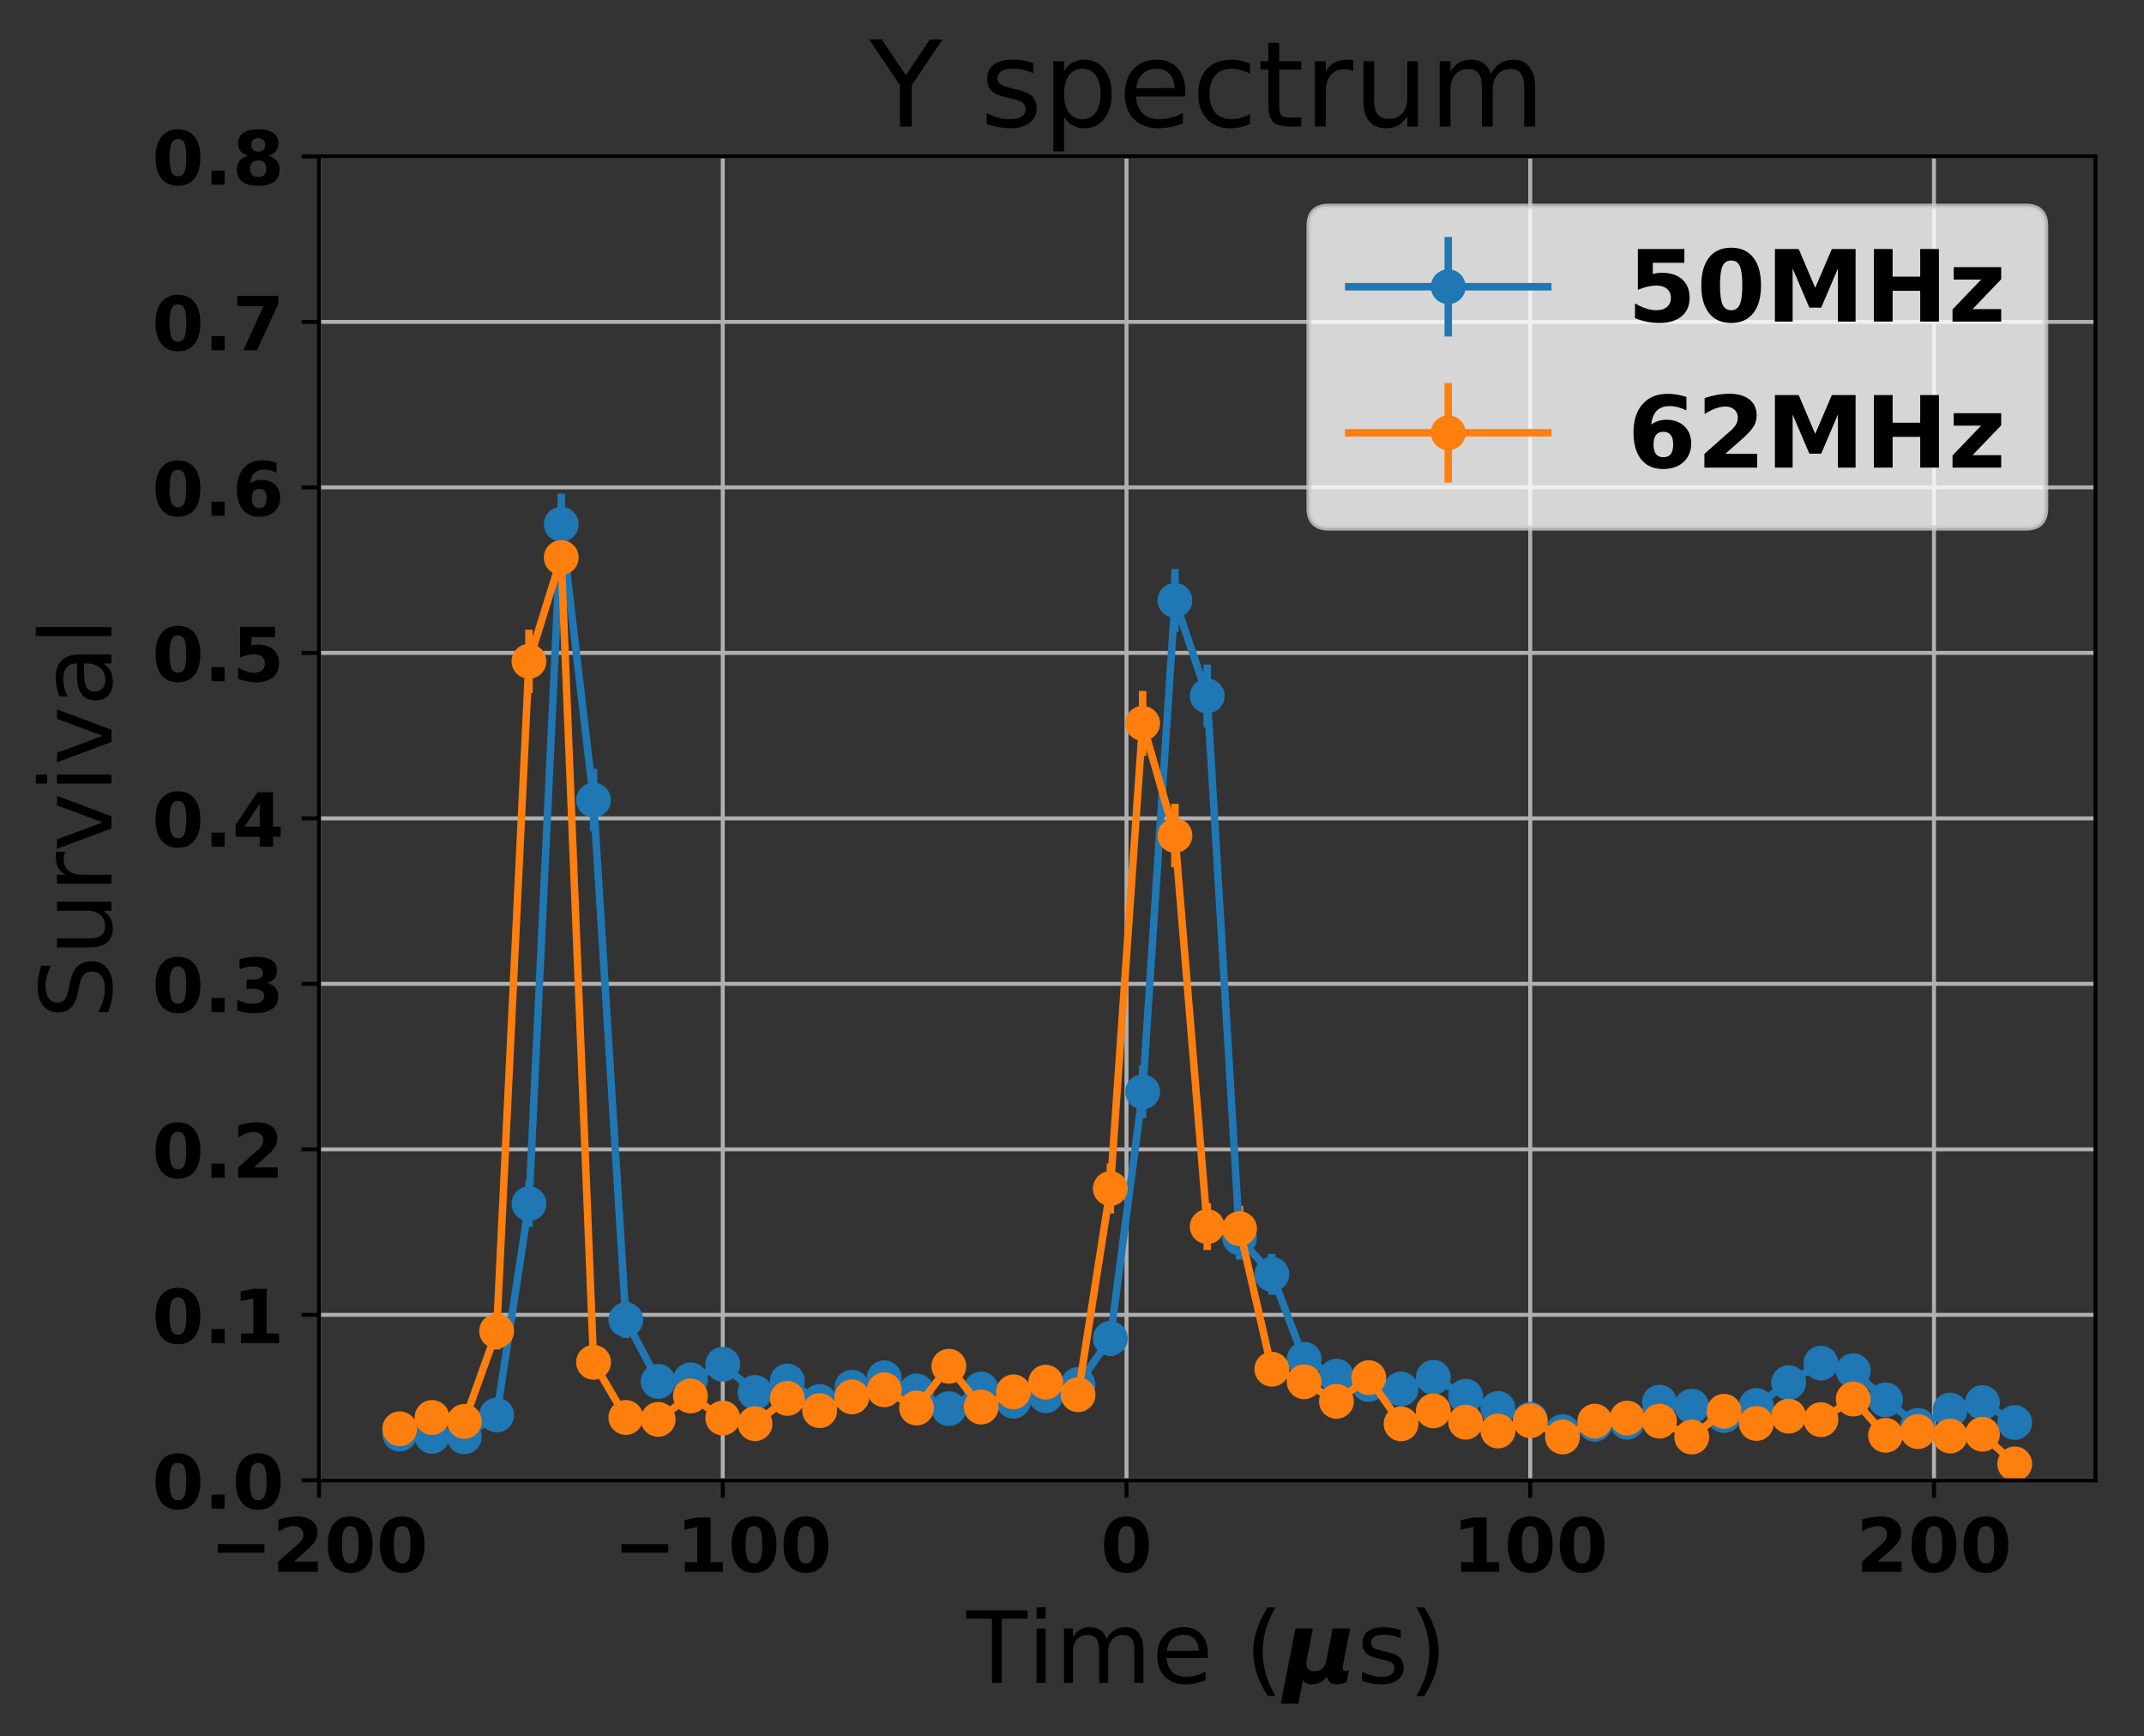 <?xml version="1.0" encoding="utf-8" standalone="no"?>
<!DOCTYPE svg PUBLIC "-//W3C//DTD SVG 1.1//EN"
  "http://www.w3.org/Graphics/SVG/1.1/DTD/svg11.dtd">
<!-- Created with matplotlib (http://matplotlib.org/) -->
<svg height="349pt" version="1.1" viewBox="0 0 431 349" width="431pt" xmlns="http://www.w3.org/2000/svg" xmlns:xlink="http://www.w3.org/1999/xlink">
 <rect x="0" y="0" width="431" height="349" fill="#333333" stroke="none"/>
 <defs>
  <style type="text/css">
*{stroke-linecap:butt;stroke-linejoin:round;}
  </style>
 </defs>
 <g id="figure_1">
  <g id="patch_1">
   <path d="M 0 349.665 
L 431.947 349.665 
L 431.947 0 
L 0 0 
z
" style="fill:none;"/>
  </g>
  <g id="axes_1">
   <g id="patch_2">
    <path d="M 64.127 297.548 
L 421.247 297.548 
L 421.247 31.436 
L 64.127 31.436 
z
" style="fill:none;"/>
   </g>
   <g id="matplotlib.axis_1">
    <g id="xtick_1">
     <g id="line2d_1">
      <path clip-path="url(#p0fcccefa53)" d="M 64.127 297.548 
L 64.127 31.436 
" style="fill:none;stroke:#b0b0b0;stroke-linecap:square;stroke-width:0.8;"/>
     </g>
     <g id="line2d_2">
      <defs>
       <path d="M 0 0 
L 0 3.5 
" id="md01b47a5b8" style="stroke:#000000;stroke-width:0.8;"/>
      </defs>
      <g>
       <use style="stroke:#000000;stroke-width:0.8;" x="64.127" xlink:href="#md01b47a5b8" y="297.548"/>
      </g>
     </g>
     <g id="text_1">
      <!-- −200 -->
      <defs>
       <path d="M 10.594 37.109 
L 73.188 37.109 
L 73.188 25.594 
L 10.594 25.594 
z
" id="DejaVuSans-Bold-2212"/>
       <path d="M 28.812 13.812 
L 60.891 13.812 
L 60.891 0 
L 7.906 0 
L 7.906 13.812 
L 34.516 37.312 
Q 38.094 40.531 39.797 43.609 
Q 41.5 46.688 41.5 50 
Q 41.5 55.125 38.062 58.25 
Q 34.625 61.375 28.906 61.375 
Q 24.516 61.375 19.281 59.5 
Q 14.062 57.625 8.109 53.906 
L 8.109 69.922 
Q 14.453 72.016 20.656 73.109 
Q 26.859 74.219 32.812 74.219 
Q 45.906 74.219 53.156 68.453 
Q 60.406 62.703 60.406 52.391 
Q 60.406 46.438 57.328 41.281 
Q 54.25 36.141 44.391 27.484 
z
" id="DejaVuSans-Bold-32"/>
       <path d="M 46 36.531 
Q 46 50.203 43.438 55.781 
Q 40.875 61.375 34.812 61.375 
Q 28.766 61.375 26.172 55.781 
Q 23.578 50.203 23.578 36.531 
Q 23.578 22.703 26.172 17.031 
Q 28.766 11.375 34.812 11.375 
Q 40.828 11.375 43.406 17.031 
Q 46 22.703 46 36.531 
z
M 64.797 36.375 
Q 64.797 18.266 56.984 8.422 
Q 49.172 -1.422 34.812 -1.422 
Q 20.406 -1.422 12.594 8.422 
Q 4.781 18.266 4.781 36.375 
Q 4.781 54.547 12.594 64.375 
Q 20.406 74.219 34.812 74.219 
Q 49.172 74.219 56.984 64.375 
Q 64.797 54.547 64.797 36.375 
z
" id="DejaVuSans-Bold-30"/>
      </defs>
      <g transform="translate(42.188 315.946)scale(0.15 -0.15)">
       <use xlink:href="#DejaVuSans-Bold-2212"/>
       <use x="83.789" xlink:href="#DejaVuSans-Bold-32"/>
       <use x="153.369" xlink:href="#DejaVuSans-Bold-30"/>
       <use x="222.949" xlink:href="#DejaVuSans-Bold-30"/>
      </g>
     </g>
    </g>
    <g id="xtick_2">
     <g id="line2d_3">
      <path clip-path="url(#p0fcccefa53)" d="M 145.291 297.548 
L 145.291 31.436 
" style="fill:none;stroke:#b0b0b0;stroke-linecap:square;stroke-width:0.8;"/>
     </g>
     <g id="line2d_4">
      <g>
       <use style="stroke:#000000;stroke-width:0.8;" x="145.291" xlink:href="#md01b47a5b8" y="297.548"/>
      </g>
     </g>
     <g id="text_2">
      <!-- −100 -->
      <defs>
       <path d="M 11.719 12.984 
L 28.328 12.984 
L 28.328 60.109 
L 11.281 56.594 
L 11.281 69.391 
L 28.219 72.906 
L 46.094 72.906 
L 46.094 12.984 
L 62.703 12.984 
L 62.703 0 
L 11.719 0 
z
" id="DejaVuSans-Bold-31"/>
      </defs>
      <g transform="translate(123.351 315.946)scale(0.15 -0.15)">
       <use xlink:href="#DejaVuSans-Bold-2212"/>
       <use x="83.789" xlink:href="#DejaVuSans-Bold-31"/>
       <use x="153.369" xlink:href="#DejaVuSans-Bold-30"/>
       <use x="222.949" xlink:href="#DejaVuSans-Bold-30"/>
      </g>
     </g>
    </g>
    <g id="xtick_3">
     <g id="line2d_5">
      <path clip-path="url(#p0fcccefa53)" d="M 226.455 297.548 
L 226.455 31.436 
" style="fill:none;stroke:#b0b0b0;stroke-linecap:square;stroke-width:0.8;"/>
     </g>
     <g id="line2d_6">
      <g>
       <use style="stroke:#000000;stroke-width:0.8;" x="226.455" xlink:href="#md01b47a5b8" y="297.548"/>
      </g>
     </g>
     <g id="text_3">
      <!-- 0 -->
      <g transform="translate(221.236 315.946)scale(0.15 -0.15)">
       <use xlink:href="#DejaVuSans-Bold-30"/>
      </g>
     </g>
    </g>
    <g id="xtick_4">
     <g id="line2d_7">
      <path clip-path="url(#p0fcccefa53)" d="M 307.618 297.548 
L 307.618 31.436 
" style="fill:none;stroke:#b0b0b0;stroke-linecap:square;stroke-width:0.8;"/>
     </g>
     <g id="line2d_8">
      <g>
       <use style="stroke:#000000;stroke-width:0.8;" x="307.618" xlink:href="#md01b47a5b8" y="297.548"/>
      </g>
     </g>
     <g id="text_4">
      <!-- 100 -->
      <g transform="translate(291.963 315.946)scale(0.15 -0.15)">
       <use xlink:href="#DejaVuSans-Bold-31"/>
       <use x="69.58" xlink:href="#DejaVuSans-Bold-30"/>
       <use x="139.16" xlink:href="#DejaVuSans-Bold-30"/>
      </g>
     </g>
    </g>
    <g id="xtick_5">
     <g id="line2d_9">
      <path clip-path="url(#p0fcccefa53)" d="M 388.782 297.548 
L 388.782 31.436 
" style="fill:none;stroke:#b0b0b0;stroke-linecap:square;stroke-width:0.8;"/>
     </g>
     <g id="line2d_10">
      <g>
       <use style="stroke:#000000;stroke-width:0.8;" x="388.782" xlink:href="#md01b47a5b8" y="297.548"/>
      </g>
     </g>
     <g id="text_5">
      <!-- 200 -->
      <g transform="translate(373.127 315.946)scale(0.15 -0.15)">
       <use xlink:href="#DejaVuSans-Bold-32"/>
       <use x="69.58" xlink:href="#DejaVuSans-Bold-30"/>
       <use x="139.16" xlink:href="#DejaVuSans-Bold-30"/>
      </g>
     </g>
    </g>
    <g id="text_6">
     <!-- Time ($\mu$s) -->
     <defs>
      <path d="M -0.297 72.906 
L 61.375 72.906 
L 61.375 64.594 
L 35.5 64.594 
L 35.5 0 
L 25.594 0 
L 25.594 64.594 
L -0.297 64.594 
z
" id="DejaVuSans-54"/>
      <path d="M 9.422 54.688 
L 18.406 54.688 
L 18.406 0 
L 9.422 0 
z
M 9.422 75.984 
L 18.406 75.984 
L 18.406 64.594 
L 9.422 64.594 
z
" id="DejaVuSans-69"/>
      <path d="M 52 44.188 
Q 55.375 50.25 60.062 53.125 
Q 64.75 56 71.094 56 
Q 79.641 56 84.281 50.016 
Q 88.922 44.047 88.922 33.016 
L 88.922 0 
L 79.891 0 
L 79.891 32.719 
Q 79.891 40.578 77.094 44.375 
Q 74.312 48.188 68.609 48.188 
Q 61.625 48.188 57.562 43.547 
Q 53.516 38.922 53.516 30.906 
L 53.516 0 
L 44.484 0 
L 44.484 32.719 
Q 44.484 40.625 41.703 44.406 
Q 38.922 48.188 33.109 48.188 
Q 26.219 48.188 22.156 43.531 
Q 18.109 38.875 18.109 30.906 
L 18.109 0 
L 9.078 0 
L 9.078 54.688 
L 18.109 54.688 
L 18.109 46.188 
Q 21.188 51.219 25.484 53.609 
Q 29.781 56 35.688 56 
Q 41.656 56 45.828 52.969 
Q 50 49.953 52 44.188 
z
" id="DejaVuSans-6d"/>
      <path d="M 56.203 29.594 
L 56.203 25.203 
L 14.891 25.203 
Q 15.484 15.922 20.484 11.062 
Q 25.484 6.203 34.422 6.203 
Q 39.594 6.203 44.453 7.469 
Q 49.312 8.734 54.109 11.281 
L 54.109 2.781 
Q 49.266 0.734 44.188 -0.344 
Q 39.109 -1.422 33.891 -1.422 
Q 20.797 -1.422 13.156 6.188 
Q 5.516 13.812 5.516 26.812 
Q 5.516 40.234 12.766 48.109 
Q 20.016 56 32.328 56 
Q 43.359 56 49.781 48.891 
Q 56.203 41.797 56.203 29.594 
z
M 47.219 32.234 
Q 47.125 39.594 43.094 43.984 
Q 39.062 48.391 32.422 48.391 
Q 24.906 48.391 20.391 44.141 
Q 15.875 39.891 15.188 32.172 
z
" id="DejaVuSans-65"/>
      <path id="DejaVuSans-20"/>
      <path d="M 31 75.875 
Q 24.469 64.656 21.281 53.656 
Q 18.109 42.672 18.109 31.391 
Q 18.109 20.125 21.312 9.062 
Q 24.516 -2 31 -13.188 
L 23.188 -13.188 
Q 15.875 -1.703 12.234 9.375 
Q 8.594 20.453 8.594 31.391 
Q 8.594 42.281 12.203 53.312 
Q 15.828 64.359 23.188 75.875 
z
" id="DejaVuSans-28"/>
      <path d="M -2.688 -20.906 
L 12.016 54.688 
L 29.594 54.688 
L 23.391 22.906 
Q 23.188 21.875 23.094 20.891 
Q 23 19.922 23 19.094 
Q 23 15.531 25.094 13.625 
Q 27.203 11.719 31.203 11.719 
Q 36.188 11.719 39.109 14.453 
Q 42.047 17.188 43.219 22.906 
L 49.422 54.688 
L 67 54.688 
L 59.906 18.109 
Q 59.719 17.094 59.609 16.234 
Q 59.516 15.375 59.516 14.703 
Q 59.516 13.281 60.172 12.594 
Q 60.844 11.922 62.203 11.922 
Q 63.031 11.922 63.984 12.188 
Q 64.938 12.453 65.922 12.984 
L 63.484 0.781 
Q 60.688 -0.344 58.297 -0.875 
Q 55.906 -1.422 53.719 -1.422 
Q 49.422 -1.422 47 0.438 
Q 44.578 2.297 43.609 6.297 
Q 40.578 2.438 36.891 0.5 
Q 33.203 -1.422 28.906 -1.422 
Q 25.297 -1.422 23.016 -0.266 
Q 20.75 0.875 19.672 3.219 
L 14.984 -20.906 
z
" id="DejaVuSans-BoldOblique-3bc"/>
      <path d="M 44.281 53.078 
L 44.281 44.578 
Q 40.484 46.531 36.375 47.5 
Q 32.281 48.484 27.875 48.484 
Q 21.188 48.484 17.844 46.438 
Q 14.5 44.391 14.5 40.281 
Q 14.5 37.156 16.891 35.375 
Q 19.281 33.594 26.516 31.984 
L 29.594 31.297 
Q 39.156 29.25 43.188 25.516 
Q 47.219 21.781 47.219 15.094 
Q 47.219 7.469 41.188 3.016 
Q 35.156 -1.422 24.609 -1.422 
Q 20.219 -1.422 15.453 -0.562 
Q 10.688 0.297 5.422 2 
L 5.422 11.281 
Q 10.406 8.688 15.234 7.391 
Q 20.062 6.109 24.812 6.109 
Q 31.156 6.109 34.562 8.281 
Q 37.984 10.453 37.984 14.406 
Q 37.984 18.062 35.516 20.016 
Q 33.062 21.969 24.703 23.781 
L 21.578 24.516 
Q 13.234 26.266 9.516 29.906 
Q 5.812 33.547 5.812 39.891 
Q 5.812 47.609 11.281 51.797 
Q 16.75 56 26.812 56 
Q 31.781 56 36.172 55.266 
Q 40.578 54.547 44.281 53.078 
z
" id="DejaVuSans-73"/>
      <path d="M 8.016 75.875 
L 15.828 75.875 
Q 23.141 64.359 26.781 53.312 
Q 30.422 42.281 30.422 31.391 
Q 30.422 20.453 26.781 9.375 
Q 23.141 -1.703 15.828 -13.188 
L 8.016 -13.188 
Q 14.5 -2 17.703 9.062 
Q 20.906 20.125 20.906 31.391 
Q 20.906 42.672 17.703 53.656 
Q 14.5 64.656 8.016 75.875 
z
" id="DejaVuSans-29"/>
     </defs>
     <g transform="translate(194.287 338.265)scale(0.2 -0.2)">
      <use transform="translate(0 0.016)" xlink:href="#DejaVuSans-54"/>
      <use transform="translate(61.084 0.016)" xlink:href="#DejaVuSans-69"/>
      <use transform="translate(88.867 0.016)" xlink:href="#DejaVuSans-6d"/>
      <use transform="translate(186.279 0.016)" xlink:href="#DejaVuSans-65"/>
      <use transform="translate(247.803 0.016)" xlink:href="#DejaVuSans-20"/>
      <use transform="translate(279.59 0.016)" xlink:href="#DejaVuSans-28"/>
      <use transform="translate(318.604 0.016)" xlink:href="#DejaVuSans-BoldOblique-3bc"/>
      <use transform="translate(392.188 0.016)" xlink:href="#DejaVuSans-73"/>
      <use transform="translate(444.287 0.016)" xlink:href="#DejaVuSans-29"/>
     </g>
    </g>
   </g>
   <g id="matplotlib.axis_2">
    <g id="ytick_1">
     <g id="line2d_11">
      <path clip-path="url(#p0fcccefa53)" d="M 64.127 297.548 
L 421.247 297.548 
" style="fill:none;stroke:#b0b0b0;stroke-linecap:square;stroke-width:0.8;"/>
     </g>
     <g id="line2d_12">
      <defs>
       <path d="M 0 0 
L -3.5 0 
" id="m89913f99ad" style="stroke:#000000;stroke-width:0.8;"/>
      </defs>
      <g>
       <use style="stroke:#000000;stroke-width:0.8;" x="64.127" xlink:href="#m89913f99ad" y="297.548"/>
      </g>
     </g>
     <g id="text_7">
      <!-- 0.0 -->
      <defs>
       <path d="M 10.203 18.891 
L 27.781 18.891 
L 27.781 0 
L 10.203 0 
z
" id="DejaVuSans-Bold-2e"/>
      </defs>
      <g transform="translate(30.556 303.247)scale(0.15 -0.15)">
       <use xlink:href="#DejaVuSans-Bold-30"/>
       <use x="69.58" xlink:href="#DejaVuSans-Bold-2e"/>
       <use x="107.568" xlink:href="#DejaVuSans-Bold-30"/>
      </g>
     </g>
    </g>
    <g id="ytick_2">
     <g id="line2d_13">
      <path clip-path="url(#p0fcccefa53)" d="M 64.127 264.284 
L 421.247 264.284 
" style="fill:none;stroke:#b0b0b0;stroke-linecap:square;stroke-width:0.8;"/>
     </g>
     <g id="line2d_14">
      <g>
       <use style="stroke:#000000;stroke-width:0.8;" x="64.127" xlink:href="#m89913f99ad" y="264.284"/>
      </g>
     </g>
     <g id="text_8">
      <!-- 0.1 -->
      <g transform="translate(30.556 269.983)scale(0.15 -0.15)">
       <use xlink:href="#DejaVuSans-Bold-30"/>
       <use x="69.58" xlink:href="#DejaVuSans-Bold-2e"/>
       <use x="107.568" xlink:href="#DejaVuSans-Bold-31"/>
      </g>
     </g>
    </g>
    <g id="ytick_3">
     <g id="line2d_15">
      <path clip-path="url(#p0fcccefa53)" d="M 64.127 231.02 
L 421.247 231.02 
" style="fill:none;stroke:#b0b0b0;stroke-linecap:square;stroke-width:0.8;"/>
     </g>
     <g id="line2d_16">
      <g>
       <use style="stroke:#000000;stroke-width:0.8;" x="64.127" xlink:href="#m89913f99ad" y="231.02"/>
      </g>
     </g>
     <g id="text_9">
      <!-- 0.2 -->
      <g transform="translate(30.556 236.719)scale(0.15 -0.15)">
       <use xlink:href="#DejaVuSans-Bold-30"/>
       <use x="69.58" xlink:href="#DejaVuSans-Bold-2e"/>
       <use x="107.568" xlink:href="#DejaVuSans-Bold-32"/>
      </g>
     </g>
    </g>
    <g id="ytick_4">
     <g id="line2d_17">
      <path clip-path="url(#p0fcccefa53)" d="M 64.127 197.756 
L 421.247 197.756 
" style="fill:none;stroke:#b0b0b0;stroke-linecap:square;stroke-width:0.8;"/>
     </g>
     <g id="line2d_18">
      <g>
       <use style="stroke:#000000;stroke-width:0.8;" x="64.127" xlink:href="#m89913f99ad" y="197.756"/>
      </g>
     </g>
     <g id="text_10">
      <!-- 0.3 -->
      <defs>
       <path d="M 46.578 39.312 
Q 53.953 37.406 57.781 32.688 
Q 61.625 27.984 61.625 20.703 
Q 61.625 9.859 53.312 4.219 
Q 45.016 -1.422 29.109 -1.422 
Q 23.484 -1.422 17.844 -0.516 
Q 12.203 0.391 6.688 2.203 
L 6.688 16.703 
Q 11.969 14.062 17.156 12.719 
Q 22.359 11.375 27.391 11.375 
Q 34.859 11.375 38.844 13.953 
Q 42.828 16.547 42.828 21.391 
Q 42.828 26.375 38.75 28.938 
Q 34.672 31.5 26.703 31.5 
L 19.188 31.5 
L 19.188 43.609 
L 27.094 43.609 
Q 34.188 43.609 37.641 45.828 
Q 41.109 48.047 41.109 52.594 
Q 41.109 56.781 37.734 59.078 
Q 34.375 61.375 28.219 61.375 
Q 23.688 61.375 19.047 60.344 
Q 14.406 59.328 9.812 57.328 
L 9.812 71.094 
Q 15.375 72.656 20.844 73.438 
Q 26.312 74.219 31.594 74.219 
Q 45.797 74.219 52.844 69.547 
Q 59.906 64.891 59.906 55.516 
Q 59.906 49.125 56.531 45.047 
Q 53.172 40.969 46.578 39.312 
z
" id="DejaVuSans-Bold-33"/>
      </defs>
      <g transform="translate(30.556 203.455)scale(0.15 -0.15)">
       <use xlink:href="#DejaVuSans-Bold-30"/>
       <use x="69.58" xlink:href="#DejaVuSans-Bold-2e"/>
       <use x="107.568" xlink:href="#DejaVuSans-Bold-33"/>
      </g>
     </g>
    </g>
    <g id="ytick_5">
     <g id="line2d_19">
      <path clip-path="url(#p0fcccefa53)" d="M 64.127 164.492 
L 421.247 164.492 
" style="fill:none;stroke:#b0b0b0;stroke-linecap:square;stroke-width:0.8;"/>
     </g>
     <g id="line2d_20">
      <g>
       <use style="stroke:#000000;stroke-width:0.8;" x="64.127" xlink:href="#m89913f99ad" y="164.492"/>
      </g>
     </g>
     <g id="text_11">
      <!-- 0.4 -->
      <defs>
       <path d="M 36.812 57.422 
L 16.219 26.906 
L 36.812 26.906 
z
M 33.688 72.906 
L 54.594 72.906 
L 54.594 26.906 
L 64.984 26.906 
L 64.984 13.281 
L 54.594 13.281 
L 54.594 0 
L 36.812 0 
L 36.812 13.281 
L 4.5 13.281 
L 4.5 29.391 
z
" id="DejaVuSans-Bold-34"/>
      </defs>
      <g transform="translate(30.556 170.191)scale(0.15 -0.15)">
       <use xlink:href="#DejaVuSans-Bold-30"/>
       <use x="69.58" xlink:href="#DejaVuSans-Bold-2e"/>
       <use x="107.568" xlink:href="#DejaVuSans-Bold-34"/>
      </g>
     </g>
    </g>
    <g id="ytick_6">
     <g id="line2d_21">
      <path clip-path="url(#p0fcccefa53)" d="M 64.127 131.228 
L 421.247 131.228 
" style="fill:none;stroke:#b0b0b0;stroke-linecap:square;stroke-width:0.8;"/>
     </g>
     <g id="line2d_22">
      <g>
       <use style="stroke:#000000;stroke-width:0.8;" x="64.127" xlink:href="#m89913f99ad" y="131.228"/>
      </g>
     </g>
     <g id="text_12">
      <!-- 0.5 -->
      <defs>
       <path d="M 10.594 72.906 
L 57.328 72.906 
L 57.328 59.078 
L 25.594 59.078 
L 25.594 47.797 
Q 27.734 48.391 29.906 48.703 
Q 32.078 49.031 34.422 49.031 
Q 47.75 49.031 55.172 42.359 
Q 62.594 35.688 62.594 23.781 
Q 62.594 11.969 54.516 5.266 
Q 46.438 -1.422 32.078 -1.422 
Q 25.875 -1.422 19.797 -0.219 
Q 13.719 0.984 7.719 3.422 
L 7.719 18.219 
Q 13.672 14.797 19.016 13.078 
Q 24.359 11.375 29.109 11.375 
Q 35.938 11.375 39.859 14.719 
Q 43.797 18.062 43.797 23.781 
Q 43.797 29.547 39.859 32.859 
Q 35.938 36.188 29.109 36.188 
Q 25.047 36.188 20.453 35.125 
Q 15.875 34.078 10.594 31.891 
z
" id="DejaVuSans-Bold-35"/>
      </defs>
      <g transform="translate(30.556 136.927)scale(0.15 -0.15)">
       <use xlink:href="#DejaVuSans-Bold-30"/>
       <use x="69.58" xlink:href="#DejaVuSans-Bold-2e"/>
       <use x="107.568" xlink:href="#DejaVuSans-Bold-35"/>
      </g>
     </g>
    </g>
    <g id="ytick_7">
     <g id="line2d_23">
      <path clip-path="url(#p0fcccefa53)" d="M 64.127 97.964 
L 421.247 97.964 
" style="fill:none;stroke:#b0b0b0;stroke-linecap:square;stroke-width:0.8;"/>
     </g>
     <g id="line2d_24">
      <g>
       <use style="stroke:#000000;stroke-width:0.8;" x="64.127" xlink:href="#m89913f99ad" y="97.964"/>
      </g>
     </g>
     <g id="text_13">
      <!-- 0.6 -->
      <defs>
       <path d="M 36.188 35.984 
Q 31.25 35.984 28.781 32.781 
Q 26.312 29.594 26.312 23.188 
Q 26.312 16.797 28.781 13.594 
Q 31.25 10.406 36.188 10.406 
Q 41.156 10.406 43.625 13.594 
Q 46.094 16.797 46.094 23.188 
Q 46.094 29.594 43.625 32.781 
Q 41.156 35.984 36.188 35.984 
z
M 59.422 71 
L 59.422 57.516 
Q 54.781 59.719 50.672 60.766 
Q 46.578 61.812 42.672 61.812 
Q 34.281 61.812 29.594 57.141 
Q 24.906 52.484 24.125 43.312 
Q 27.344 45.703 31.094 46.891 
Q 34.859 48.094 39.312 48.094 
Q 50.484 48.094 57.344 41.547 
Q 64.203 35.016 64.203 24.422 
Q 64.203 12.703 56.531 5.641 
Q 48.875 -1.422 35.984 -1.422 
Q 21.781 -1.422 13.984 8.172 
Q 6.203 17.781 6.203 35.406 
Q 6.203 53.469 15.312 63.797 
Q 24.422 74.125 40.281 74.125 
Q 45.312 74.125 50.047 73.344 
Q 54.781 72.562 59.422 71 
z
" id="DejaVuSans-Bold-36"/>
      </defs>
      <g transform="translate(30.556 103.663)scale(0.15 -0.15)">
       <use xlink:href="#DejaVuSans-Bold-30"/>
       <use x="69.58" xlink:href="#DejaVuSans-Bold-2e"/>
       <use x="107.568" xlink:href="#DejaVuSans-Bold-36"/>
      </g>
     </g>
    </g>
    <g id="ytick_8">
     <g id="line2d_25">
      <path clip-path="url(#p0fcccefa53)" d="M 64.127 64.7 
L 421.247 64.7 
" style="fill:none;stroke:#b0b0b0;stroke-linecap:square;stroke-width:0.8;"/>
     </g>
     <g id="line2d_26">
      <g>
       <use style="stroke:#000000;stroke-width:0.8;" x="64.127" xlink:href="#m89913f99ad" y="64.7"/>
      </g>
     </g>
     <g id="text_14">
      <!-- 0.7 -->
      <defs>
       <path d="M 6.688 72.906 
L 61.625 72.906 
L 61.625 62.312 
L 33.203 0 
L 14.891 0 
L 41.797 59.078 
L 6.688 59.078 
z
" id="DejaVuSans-Bold-37"/>
      </defs>
      <g transform="translate(30.556 70.399)scale(0.15 -0.15)">
       <use xlink:href="#DejaVuSans-Bold-30"/>
       <use x="69.58" xlink:href="#DejaVuSans-Bold-2e"/>
       <use x="107.568" xlink:href="#DejaVuSans-Bold-37"/>
      </g>
     </g>
    </g>
    <g id="ytick_9">
     <g id="line2d_27">
      <path clip-path="url(#p0fcccefa53)" d="M 64.127 31.436 
L 421.247 31.436 
" style="fill:none;stroke:#b0b0b0;stroke-linecap:square;stroke-width:0.8;"/>
     </g>
     <g id="line2d_28">
      <g>
       <use style="stroke:#000000;stroke-width:0.8;" x="64.127" xlink:href="#m89913f99ad" y="31.436"/>
      </g>
     </g>
     <g id="text_15">
      <!-- 0.8 -->
      <defs>
       <path d="M 34.812 32.625 
Q 29.547 32.625 26.703 29.734 
Q 23.875 26.859 23.875 21.484 
Q 23.875 16.109 26.703 13.25 
Q 29.547 10.406 34.812 10.406 
Q 40.047 10.406 42.828 13.25 
Q 45.609 16.109 45.609 21.484 
Q 45.609 26.906 42.828 29.766 
Q 40.047 32.625 34.812 32.625 
z
M 21.094 38.812 
Q 14.453 40.828 11.078 44.969 
Q 7.719 49.125 7.719 55.328 
Q 7.719 64.547 14.594 69.375 
Q 21.484 74.219 34.812 74.219 
Q 48.047 74.219 54.922 69.406 
Q 61.812 64.594 61.812 55.328 
Q 61.812 49.125 58.422 44.969 
Q 55.031 40.828 48.391 38.812 
Q 55.812 36.766 59.594 32.156 
Q 63.375 27.547 63.375 20.516 
Q 63.375 9.672 56.172 4.125 
Q 48.969 -1.422 34.812 -1.422 
Q 20.609 -1.422 13.359 4.125 
Q 6.109 9.672 6.109 20.516 
Q 6.109 27.547 9.891 32.156 
Q 13.672 36.766 21.094 38.812 
z
M 25.484 53.422 
Q 25.484 49.078 27.906 46.734 
Q 30.328 44.391 34.812 44.391 
Q 39.203 44.391 41.594 46.734 
Q 44 49.078 44 53.422 
Q 44 57.766 41.594 60.078 
Q 39.203 62.406 34.812 62.406 
Q 30.328 62.406 27.906 60.062 
Q 25.484 57.719 25.484 53.422 
z
" id="DejaVuSans-Bold-38"/>
      </defs>
      <g transform="translate(30.556 37.135)scale(0.15 -0.15)">
       <use xlink:href="#DejaVuSans-Bold-30"/>
       <use x="69.58" xlink:href="#DejaVuSans-Bold-2e"/>
       <use x="107.568" xlink:href="#DejaVuSans-Bold-38"/>
      </g>
     </g>
    </g>
    <g id="text_16">
     <!-- Survival -->
     <defs>
      <path d="M 53.516 70.516 
L 53.516 60.891 
Q 47.906 63.578 42.922 64.891 
Q 37.938 66.219 33.297 66.219 
Q 25.25 66.219 20.875 63.094 
Q 16.5 59.969 16.5 54.203 
Q 16.5 49.359 19.406 46.891 
Q 22.312 44.438 30.422 42.922 
L 36.375 41.703 
Q 47.406 39.594 52.656 34.297 
Q 57.906 29 57.906 20.125 
Q 57.906 9.516 50.797 4.047 
Q 43.703 -1.422 29.984 -1.422 
Q 24.812 -1.422 18.969 -0.25 
Q 13.141 0.922 6.891 3.219 
L 6.891 13.375 
Q 12.891 10.016 18.656 8.297 
Q 24.422 6.594 29.984 6.594 
Q 38.422 6.594 43.016 9.906 
Q 47.609 13.234 47.609 19.391 
Q 47.609 24.75 44.312 27.781 
Q 41.016 30.812 33.5 32.328 
L 27.484 33.5 
Q 16.453 35.688 11.516 40.375 
Q 6.594 45.062 6.594 53.422 
Q 6.594 63.094 13.406 68.656 
Q 20.219 74.219 32.172 74.219 
Q 37.312 74.219 42.625 73.281 
Q 47.953 72.359 53.516 70.516 
z
" id="DejaVuSans-53"/>
      <path d="M 8.5 21.578 
L 8.5 54.688 
L 17.484 54.688 
L 17.484 21.922 
Q 17.484 14.156 20.5 10.266 
Q 23.531 6.391 29.594 6.391 
Q 36.859 6.391 41.078 11.031 
Q 45.312 15.672 45.312 23.688 
L 45.312 54.688 
L 54.297 54.688 
L 54.297 0 
L 45.312 0 
L 45.312 8.406 
Q 42.047 3.422 37.719 1 
Q 33.406 -1.422 27.688 -1.422 
Q 18.266 -1.422 13.375 4.438 
Q 8.5 10.297 8.5 21.578 
z
M 31.109 56 
z
" id="DejaVuSans-75"/>
      <path d="M 41.109 46.297 
Q 39.594 47.172 37.812 47.578 
Q 36.031 48 33.891 48 
Q 26.266 48 22.188 43.047 
Q 18.109 38.094 18.109 28.812 
L 18.109 0 
L 9.078 0 
L 9.078 54.688 
L 18.109 54.688 
L 18.109 46.188 
Q 20.953 51.172 25.484 53.578 
Q 30.031 56 36.531 56 
Q 37.453 56 38.578 55.875 
Q 39.703 55.766 41.062 55.516 
z
" id="DejaVuSans-72"/>
      <path d="M 2.984 54.688 
L 12.5 54.688 
L 29.594 8.797 
L 46.688 54.688 
L 56.203 54.688 
L 35.688 0 
L 23.484 0 
z
" id="DejaVuSans-76"/>
      <path d="M 34.281 27.484 
Q 23.391 27.484 19.188 25 
Q 14.984 22.516 14.984 16.5 
Q 14.984 11.719 18.141 8.906 
Q 21.297 6.109 26.703 6.109 
Q 34.188 6.109 38.703 11.406 
Q 43.219 16.703 43.219 25.484 
L 43.219 27.484 
z
M 52.203 31.203 
L 52.203 0 
L 43.219 0 
L 43.219 8.297 
Q 40.141 3.328 35.547 0.953 
Q 30.953 -1.422 24.312 -1.422 
Q 15.922 -1.422 10.953 3.297 
Q 6 8.016 6 15.922 
Q 6 25.141 12.172 29.828 
Q 18.359 34.516 30.609 34.516 
L 43.219 34.516 
L 43.219 35.406 
Q 43.219 41.609 39.141 45 
Q 35.062 48.391 27.688 48.391 
Q 23 48.391 18.547 47.266 
Q 14.109 46.141 10.016 43.891 
L 10.016 52.203 
Q 14.938 54.109 19.578 55.047 
Q 24.219 56 28.609 56 
Q 40.484 56 46.344 49.844 
Q 52.203 43.703 52.203 31.203 
z
" id="DejaVuSans-61"/>
      <path d="M 9.422 75.984 
L 18.406 75.984 
L 18.406 0 
L 9.422 0 
z
" id="DejaVuSans-6c"/>
     </defs>
     <g transform="translate(22.397 204.811)rotate(-90)scale(0.2 -0.2)">
      <use xlink:href="#DejaVuSans-53"/>
      <use x="63.477" xlink:href="#DejaVuSans-75"/>
      <use x="126.855" xlink:href="#DejaVuSans-72"/>
      <use x="167.969" xlink:href="#DejaVuSans-76"/>
      <use x="227.148" xlink:href="#DejaVuSans-69"/>
      <use x="254.932" xlink:href="#DejaVuSans-76"/>
      <use x="314.111" xlink:href="#DejaVuSans-61"/>
      <use x="375.391" xlink:href="#DejaVuSans-6c"/>
     </g>
    </g>
   </g>
   <g id="LineCollection_1">
    <path clip-path="url(#p0fcccefa53)" d="M 80.36 290.318 
L 80.36 286.193 
" style="fill:none;stroke:#1f77b4;stroke-width:1.5;"/>
    <path clip-path="url(#p0fcccefa53)" d="M 86.853 290.664 
L 86.853 286.734 
" style="fill:none;stroke:#1f77b4;stroke-width:1.5;"/>
    <path clip-path="url(#p0fcccefa53)" d="M 93.346 290.8 
L 93.346 286.814 
" style="fill:none;stroke:#1f77b4;stroke-width:1.5;"/>
    <path clip-path="url(#p0fcccefa53)" d="M 99.839 286.819 
L 99.839 282.017 
" style="fill:none;stroke:#1f77b4;stroke-width:1.5;"/>
    <path clip-path="url(#p0fcccefa53)" d="M 106.332 246.61 
L 106.332 237.294 
" style="fill:none;stroke:#1f77b4;stroke-width:1.5;"/>
    <path clip-path="url(#p0fcccefa53)" d="M 112.826 111.52 
L 112.826 99.223 
" style="fill:none;stroke:#1f77b4;stroke-width:1.5;"/>
    <path clip-path="url(#p0fcccefa53)" d="M 119.319 167.1 
L 119.319 154.547 
" style="fill:none;stroke:#1f77b4;stroke-width:1.5;"/>
    <path clip-path="url(#p0fcccefa53)" d="M 125.812 268.935 
L 125.812 261.584 
" style="fill:none;stroke:#1f77b4;stroke-width:1.5;"/>
    <path clip-path="url(#p0fcccefa53)" d="M 132.305 280.761 
L 132.305 274.563 
" style="fill:none;stroke:#1f77b4;stroke-width:1.5;"/>
    <path clip-path="url(#p0fcccefa53)" d="M 138.798 280.37 
L 138.798 274.303 
" style="fill:none;stroke:#1f77b4;stroke-width:1.5;"/>
    <path clip-path="url(#p0fcccefa53)" d="M 145.291 277.51 
L 145.291 270.926 
" style="fill:none;stroke:#1f77b4;stroke-width:1.5;"/>
    <path clip-path="url(#p0fcccefa53)" d="M 151.784 282.713 
L 151.784 277.037 
" style="fill:none;stroke:#1f77b4;stroke-width:1.5;"/>
    <path clip-path="url(#p0fcccefa53)" d="M 158.277 280.652 
L 158.277 274.507 
" style="fill:none;stroke:#1f77b4;stroke-width:1.5;"/>
    <path clip-path="url(#p0fcccefa53)" d="M 164.77 284.361 
L 164.77 279.033 
" style="fill:none;stroke:#1f77b4;stroke-width:1.5;"/>
    <path clip-path="url(#p0fcccefa53)" d="M 171.263 281.748 
L 171.263 275.902 
" style="fill:none;stroke:#1f77b4;stroke-width:1.5;"/>
    <path clip-path="url(#p0fcccefa53)" d="M 177.756 279.956 
L 177.756 273.916 
" style="fill:none;stroke:#1f77b4;stroke-width:1.5;"/>
    <path clip-path="url(#p0fcccefa53)" d="M 184.25 282.394 
L 184.25 276.779 
" style="fill:none;stroke:#1f77b4;stroke-width:1.5;"/>
    <path clip-path="url(#p0fcccefa53)" d="M 190.743 285.638 
L 190.743 280.632 
" style="fill:none;stroke:#1f77b4;stroke-width:1.5;"/>
    <path clip-path="url(#p0fcccefa53)" d="M 197.236 282.028 
L 197.236 276.367 
" style="fill:none;stroke:#1f77b4;stroke-width:1.5;"/>
    <path clip-path="url(#p0fcccefa53)" d="M 203.729 284.403 
L 203.729 278.893 
" style="fill:none;stroke:#1f77b4;stroke-width:1.5;"/>
    <path clip-path="url(#p0fcccefa53)" d="M 210.222 283.306 
L 210.222 277.759 
" style="fill:none;stroke:#1f77b4;stroke-width:1.5;"/>
    <path clip-path="url(#p0fcccefa53)" d="M 216.715 281.189 
L 216.715 275.401 
" style="fill:none;stroke:#1f77b4;stroke-width:1.5;"/>
    <path clip-path="url(#p0fcccefa53)" d="M 223.208 272.559 
L 223.208 265.5 
" style="fill:none;stroke:#1f77b4;stroke-width:1.5;"/>
    <path clip-path="url(#p0fcccefa53)" d="M 229.701 224.769 
L 229.701 214.152 
" style="fill:none;stroke:#1f77b4;stroke-width:1.5;"/>
    <path clip-path="url(#p0fcccefa53)" d="M 236.194 126.973 
L 236.194 114.363 
" style="fill:none;stroke:#1f77b4;stroke-width:1.5;"/>
    <path clip-path="url(#p0fcccefa53)" d="M 242.687 146.212 
L 242.687 133.575 
" style="fill:none;stroke:#1f77b4;stroke-width:1.5;"/>
    <path clip-path="url(#p0fcccefa53)" d="M 249.18 253.188 
L 249.18 244.426 
" style="fill:none;stroke:#1f77b4;stroke-width:1.5;"/>
    <path clip-path="url(#p0fcccefa53)" d="M 255.674 260.258 
L 255.674 252.029 
" style="fill:none;stroke:#1f77b4;stroke-width:1.5;"/>
    <path clip-path="url(#p0fcccefa53)" d="M 262.167 276.473 
L 262.167 269.956 
" style="fill:none;stroke:#1f77b4;stroke-width:1.5;"/>
    <path clip-path="url(#p0fcccefa53)" d="M 268.66 279.612 
L 268.66 273.617 
" style="fill:none;stroke:#1f77b4;stroke-width:1.5;"/>
    <path clip-path="url(#p0fcccefa53)" d="M 275.153 281.207 
L 275.153 275.343 
" style="fill:none;stroke:#1f77b4;stroke-width:1.5;"/>
    <path clip-path="url(#p0fcccefa53)" d="M 281.646 281.99 
L 281.646 276.398 
" style="fill:none;stroke:#1f77b4;stroke-width:1.5;"/>
    <path clip-path="url(#p0fcccefa53)" d="M 288.139 279.88 
L 288.139 273.815 
" style="fill:none;stroke:#1f77b4;stroke-width:1.5;"/>
    <path clip-path="url(#p0fcccefa53)" d="M 294.632 283.442 
L 294.632 277.852 
" style="fill:none;stroke:#1f77b4;stroke-width:1.5;"/>
    <path clip-path="url(#p0fcccefa53)" d="M 301.125 285.605 
L 301.125 280.586 
" style="fill:none;stroke:#1f77b4;stroke-width:1.5;"/>
    <path clip-path="url(#p0fcccefa53)" d="M 307.618 287.602 
L 307.618 282.941 
" style="fill:none;stroke:#1f77b4;stroke-width:1.5;"/>
    <path clip-path="url(#p0fcccefa53)" d="M 314.111 289.882 
L 314.111 285.648 
" style="fill:none;stroke:#1f77b4;stroke-width:1.5;"/>
    <path clip-path="url(#p0fcccefa53)" d="M 320.604 288.544 
L 320.604 283.992 
" style="fill:none;stroke:#1f77b4;stroke-width:1.5;"/>
    <path clip-path="url(#p0fcccefa53)" d="M 327.098 288.179 
L 327.098 283.566 
" style="fill:none;stroke:#1f77b4;stroke-width:1.5;"/>
    <path clip-path="url(#p0fcccefa53)" d="M 333.591 284.473 
L 333.591 279.189 
" style="fill:none;stroke:#1f77b4;stroke-width:1.5;"/>
    <path clip-path="url(#p0fcccefa53)" d="M 340.084 285.277 
L 340.084 280.023 
" style="fill:none;stroke:#1f77b4;stroke-width:1.5;"/>
    <path clip-path="url(#p0fcccefa53)" d="M 346.577 286.908 
L 346.577 282.144 
" style="fill:none;stroke:#1f77b4;stroke-width:1.5;"/>
    <path clip-path="url(#p0fcccefa53)" d="M 353.07 285.063 
L 353.07 279.919 
" style="fill:none;stroke:#1f77b4;stroke-width:1.5;"/>
    <path clip-path="url(#p0fcccefa53)" d="M 359.563 280.828 
L 359.563 274.999 
" style="fill:none;stroke:#1f77b4;stroke-width:1.5;"/>
    <path clip-path="url(#p0fcccefa53)" d="M 366.056 277.178 
L 366.056 270.799 
" style="fill:none;stroke:#1f77b4;stroke-width:1.5;"/>
    <path clip-path="url(#p0fcccefa53)" d="M 372.549 278.595 
L 372.549 272.428 
" style="fill:none;stroke:#1f77b4;stroke-width:1.5;"/>
    <path clip-path="url(#p0fcccefa53)" d="M 379.042 284.012 
L 379.042 278.732 
" style="fill:none;stroke:#1f77b4;stroke-width:1.5;"/>
    <path clip-path="url(#p0fcccefa53)" d="M 385.535 288.723 
L 385.535 284.26 
" style="fill:none;stroke:#1f77b4;stroke-width:1.5;"/>
    <path clip-path="url(#p0fcccefa53)" d="M 392.028 285.913 
L 392.028 280.923 
" style="fill:none;stroke:#1f77b4;stroke-width:1.5;"/>
    <path clip-path="url(#p0fcccefa53)" d="M 398.522 284.504 
L 398.522 279.323 
" style="fill:none;stroke:#1f77b4;stroke-width:1.5;"/>
    <path clip-path="url(#p0fcccefa53)" d="M 405.015 288.219 
L 405.015 283.626 
" style="fill:none;stroke:#1f77b4;stroke-width:1.5;"/>
   </g>
   <g id="LineCollection_2">
    <path clip-path="url(#p0fcccefa53)" d="M 80.36 289.372 
L 80.36 284.995 
" style="fill:none;stroke:#ff7f0e;stroke-width:1.5;"/>
    <path clip-path="url(#p0fcccefa53)" d="M 86.853 287.405 
L 86.853 282.421 
" style="fill:none;stroke:#ff7f0e;stroke-width:1.5;"/>
    <path clip-path="url(#p0fcccefa53)" d="M 93.346 288.092 
L 93.346 283.316 
" style="fill:none;stroke:#ff7f0e;stroke-width:1.5;"/>
    <path clip-path="url(#p0fcccefa53)" d="M 99.839 271.228 
L 99.839 263.884 
" style="fill:none;stroke:#ff7f0e;stroke-width:1.5;"/>
    <path clip-path="url(#p0fcccefa53)" d="M 106.332 139.275 
L 106.332 126.576 
" style="fill:none;stroke:#ff7f0e;stroke-width:1.5;"/>
    <path clip-path="url(#p0fcccefa53)" d="M 112.826 118.415 
L 112.826 105.716 
" style="fill:none;stroke:#ff7f0e;stroke-width:1.5;"/>
    <path clip-path="url(#p0fcccefa53)" d="M 119.319 277.099 
L 119.319 270.547 
" style="fill:none;stroke:#ff7f0e;stroke-width:1.5;"/>
    <path clip-path="url(#p0fcccefa53)" d="M 125.812 287.405 
L 125.812 282.421 
" style="fill:none;stroke:#ff7f0e;stroke-width:1.5;"/>
    <path clip-path="url(#p0fcccefa53)" d="M 132.305 287.765 
L 132.305 282.827 
" style="fill:none;stroke:#ff7f0e;stroke-width:1.5;"/>
    <path clip-path="url(#p0fcccefa53)" d="M 138.798 283.433 
L 138.798 277.741 
" style="fill:none;stroke:#ff7f0e;stroke-width:1.5;"/>
    <path clip-path="url(#p0fcccefa53)" d="M 145.291 287.442 
L 145.291 282.596 
" style="fill:none;stroke:#ff7f0e;stroke-width:1.5;"/>
    <path clip-path="url(#p0fcccefa53)" d="M 151.784 288.561 
L 151.784 283.759 
" style="fill:none;stroke:#ff7f0e;stroke-width:1.5;"/>
    <path clip-path="url(#p0fcccefa53)" d="M 158.277 283.925 
L 158.277 278.221 
" style="fill:none;stroke:#ff7f0e;stroke-width:1.5;"/>
    <path clip-path="url(#p0fcccefa53)" d="M 164.77 286.102 
L 164.77 280.988 
" style="fill:none;stroke:#ff7f0e;stroke-width:1.5;"/>
    <path clip-path="url(#p0fcccefa53)" d="M 171.263 283.51 
L 171.263 278.039 
" style="fill:none;stroke:#ff7f0e;stroke-width:1.5;"/>
    <path clip-path="url(#p0fcccefa53)" d="M 177.756 282.266 
L 177.756 276.424 
" style="fill:none;stroke:#ff7f0e;stroke-width:1.5;"/>
    <path clip-path="url(#p0fcccefa53)" d="M 184.25 285.661 
L 184.25 280.355 
" style="fill:none;stroke:#ff7f0e;stroke-width:1.5;"/>
    <path clip-path="url(#p0fcccefa53)" d="M 190.743 277.889 
L 190.743 271.343 
" style="fill:none;stroke:#ff7f0e;stroke-width:1.5;"/>
    <path clip-path="url(#p0fcccefa53)" d="M 197.236 285.513 
L 197.236 280.142 
" style="fill:none;stroke:#ff7f0e;stroke-width:1.5;"/>
    <path clip-path="url(#p0fcccefa53)" d="M 203.729 282.659 
L 203.729 276.869 
" style="fill:none;stroke:#ff7f0e;stroke-width:1.5;"/>
    <path clip-path="url(#p0fcccefa53)" d="M 210.222 280.892 
L 210.222 274.739 
" style="fill:none;stroke:#ff7f0e;stroke-width:1.5;"/>
    <path clip-path="url(#p0fcccefa53)" d="M 216.715 283.186 
L 216.715 277.499 
" style="fill:none;stroke:#ff7f0e;stroke-width:1.5;"/>
    <path clip-path="url(#p0fcccefa53)" d="M 223.208 243.909 
L 223.208 233.877 
" style="fill:none;stroke:#ff7f0e;stroke-width:1.5;"/>
    <path clip-path="url(#p0fcccefa53)" d="M 229.701 151.909 
L 229.701 138.869 
" style="fill:none;stroke:#ff7f0e;stroke-width:1.5;"/>
    <path clip-path="url(#p0fcccefa53)" d="M 236.194 174.304 
L 236.194 161.559 
" style="fill:none;stroke:#ff7f0e;stroke-width:1.5;"/>
    <path clip-path="url(#p0fcccefa53)" d="M 242.687 251.251 
L 242.687 241.849 
" style="fill:none;stroke:#ff7f0e;stroke-width:1.5;"/>
    <path clip-path="url(#p0fcccefa53)" d="M 249.18 251.559 
L 249.18 242.363 
" style="fill:none;stroke:#ff7f0e;stroke-width:1.5;"/>
    <path clip-path="url(#p0fcccefa53)" d="M 255.674 278.516 
L 255.674 271.914 
" style="fill:none;stroke:#ff7f0e;stroke-width:1.5;"/>
    <path clip-path="url(#p0fcccefa53)" d="M 262.167 280.748 
L 262.167 274.725 
" style="fill:none;stroke:#ff7f0e;stroke-width:1.5;"/>
    <path clip-path="url(#p0fcccefa53)" d="M 268.66 284.467 
L 268.66 278.876 
" style="fill:none;stroke:#ff7f0e;stroke-width:1.5;"/>
    <path clip-path="url(#p0fcccefa53)" d="M 275.153 279.969 
L 275.153 273.851 
" style="fill:none;stroke:#ff7f0e;stroke-width:1.5;"/>
    <path clip-path="url(#p0fcccefa53)" d="M 281.646 288.532 
L 281.646 283.85 
" style="fill:none;stroke:#ff7f0e;stroke-width:1.5;"/>
    <path clip-path="url(#p0fcccefa53)" d="M 288.139 286.179 
L 288.139 280.986 
" style="fill:none;stroke:#ff7f0e;stroke-width:1.5;"/>
    <path clip-path="url(#p0fcccefa53)" d="M 294.632 288.22 
L 294.632 283.507 
" style="fill:none;stroke:#ff7f0e;stroke-width:1.5;"/>
    <path clip-path="url(#p0fcccefa53)" d="M 301.125 289.829 
L 301.125 285.431 
" style="fill:none;stroke:#ff7f0e;stroke-width:1.5;"/>
    <path clip-path="url(#p0fcccefa53)" d="M 307.618 287.93 
L 307.618 283.197 
" style="fill:none;stroke:#ff7f0e;stroke-width:1.5;"/>
    <path clip-path="url(#p0fcccefa53)" d="M 314.111 290.938 
L 314.111 286.735 
" style="fill:none;stroke:#ff7f0e;stroke-width:1.5;"/>
    <path clip-path="url(#p0fcccefa53)" d="M 320.604 288 
L 320.604 283.301 
" style="fill:none;stroke:#ff7f0e;stroke-width:1.5;"/>
    <path clip-path="url(#p0fcccefa53)" d="M 327.098 287.457 
L 327.098 282.618 
" style="fill:none;stroke:#ff7f0e;stroke-width:1.5;"/>
    <path clip-path="url(#p0fcccefa53)" d="M 333.591 288.049 
L 333.591 283.252 
" style="fill:none;stroke:#ff7f0e;stroke-width:1.5;"/>
    <path clip-path="url(#p0fcccefa53)" d="M 340.084 290.886 
L 340.084 286.808 
" style="fill:none;stroke:#ff7f0e;stroke-width:1.5;"/>
    <path clip-path="url(#p0fcccefa53)" d="M 346.577 286.248 
L 346.577 281.086 
" style="fill:none;stroke:#ff7f0e;stroke-width:1.5;"/>
    <path clip-path="url(#p0fcccefa53)" d="M 353.07 288.477 
L 353.07 283.766 
" style="fill:none;stroke:#ff7f0e;stroke-width:1.5;"/>
    <path clip-path="url(#p0fcccefa53)" d="M 359.563 287.196 
L 359.563 282.111 
" style="fill:none;stroke:#ff7f0e;stroke-width:1.5;"/>
    <path clip-path="url(#p0fcccefa53)" d="M 366.056 287.811 
L 366.056 282.896 
" style="fill:none;stroke:#ff7f0e;stroke-width:1.5;"/>
    <path clip-path="url(#p0fcccefa53)" d="M 372.549 283.953 
L 372.549 278.465 
" style="fill:none;stroke:#ff7f0e;stroke-width:1.5;"/>
    <path clip-path="url(#p0fcccefa53)" d="M 379.042 290.615 
L 379.042 286.375 
" style="fill:none;stroke:#ff7f0e;stroke-width:1.5;"/>
    <path clip-path="url(#p0fcccefa53)" d="M 385.535 289.923 
L 385.535 285.577 
" style="fill:none;stroke:#ff7f0e;stroke-width:1.5;"/>
    <path clip-path="url(#p0fcccefa53)" d="M 392.028 290.733 
L 392.028 286.562 
" style="fill:none;stroke:#ff7f0e;stroke-width:1.5;"/>
    <path clip-path="url(#p0fcccefa53)" d="M 398.522 290.339 
L 398.522 286.225 
" style="fill:none;stroke:#ff7f0e;stroke-width:1.5;"/>
    <path clip-path="url(#p0fcccefa53)" d="M 405.015 295.511 
L 405.015 292.983 
" style="fill:none;stroke:#ff7f0e;stroke-width:1.5;"/>
   </g>
   <g id="line2d_29">
    <path clip-path="url(#p0fcccefa53)" d="M 80.36 288.255 
L 86.853 288.699 
L 93.346 288.807 
L 99.839 284.418 
L 106.332 241.952 
L 112.826 105.372 
L 119.319 160.823 
L 125.812 265.26 
L 132.305 277.662 
L 138.798 277.337 
L 145.291 274.218 
L 151.784 279.875 
L 158.277 277.58 
L 164.77 281.697 
L 171.263 278.825 
L 177.756 276.936 
L 184.25 279.587 
L 190.743 283.135 
L 197.236 279.197 
L 203.729 281.648 
L 210.222 280.533 
L 216.715 278.295 
L 223.208 269.029 
L 229.701 219.46 
L 236.194 120.668 
L 242.687 139.893 
L 249.18 248.807 
L 255.674 256.144 
L 262.167 273.214 
L 268.66 276.614 
L 275.153 278.275 
L 281.646 279.194 
L 288.139 276.847 
L 294.632 280.647 
L 301.125 283.096 
L 307.618 285.271 
L 314.111 287.765 
L 320.604 286.268 
L 327.098 285.872 
L 333.591 281.831 
L 340.084 282.65 
L 346.577 284.526 
L 353.07 282.491 
L 359.563 277.913 
L 366.056 273.988 
L 372.549 275.511 
L 379.042 281.372 
L 385.535 286.492 
L 392.028 283.418 
L 398.522 281.913 
L 405.015 285.922 
" style="fill:none;stroke:#1f77b4;stroke-linecap:square;stroke-width:1.5;"/>
    <defs>
     <path d="M 0 3 
C 0.796 3 1.559 2.684 2.121 2.121 
C 2.684 1.559 3 0.796 3 0 
C 3 -0.796 2.684 -1.559 2.121 -2.121 
C 1.559 -2.684 0.796 -3 0 -3 
C -0.796 -3 -1.559 -2.684 -2.121 -2.121 
C -2.684 -1.559 -3 -0.796 -3 0 
C -3 0.796 -2.684 1.559 -2.121 2.121 
C -1.559 2.684 -0.796 3 0 3 
z
" id="m91ae2ae069" style="stroke:#1f77b4;"/>
    </defs>
    <g clip-path="url(#p0fcccefa53)">
     <use style="fill:#1f77b4;stroke:#1f77b4;" x="80.36" xlink:href="#m91ae2ae069" y="288.255"/>
     <use style="fill:#1f77b4;stroke:#1f77b4;" x="86.853" xlink:href="#m91ae2ae069" y="288.699"/>
     <use style="fill:#1f77b4;stroke:#1f77b4;" x="93.346" xlink:href="#m91ae2ae069" y="288.807"/>
     <use style="fill:#1f77b4;stroke:#1f77b4;" x="99.839" xlink:href="#m91ae2ae069" y="284.418"/>
     <use style="fill:#1f77b4;stroke:#1f77b4;" x="106.332" xlink:href="#m91ae2ae069" y="241.952"/>
     <use style="fill:#1f77b4;stroke:#1f77b4;" x="112.826" xlink:href="#m91ae2ae069" y="105.372"/>
     <use style="fill:#1f77b4;stroke:#1f77b4;" x="119.319" xlink:href="#m91ae2ae069" y="160.823"/>
     <use style="fill:#1f77b4;stroke:#1f77b4;" x="125.812" xlink:href="#m91ae2ae069" y="265.26"/>
     <use style="fill:#1f77b4;stroke:#1f77b4;" x="132.305" xlink:href="#m91ae2ae069" y="277.662"/>
     <use style="fill:#1f77b4;stroke:#1f77b4;" x="138.798" xlink:href="#m91ae2ae069" y="277.337"/>
     <use style="fill:#1f77b4;stroke:#1f77b4;" x="145.291" xlink:href="#m91ae2ae069" y="274.218"/>
     <use style="fill:#1f77b4;stroke:#1f77b4;" x="151.784" xlink:href="#m91ae2ae069" y="279.875"/>
     <use style="fill:#1f77b4;stroke:#1f77b4;" x="158.277" xlink:href="#m91ae2ae069" y="277.58"/>
     <use style="fill:#1f77b4;stroke:#1f77b4;" x="164.77" xlink:href="#m91ae2ae069" y="281.697"/>
     <use style="fill:#1f77b4;stroke:#1f77b4;" x="171.263" xlink:href="#m91ae2ae069" y="278.825"/>
     <use style="fill:#1f77b4;stroke:#1f77b4;" x="177.756" xlink:href="#m91ae2ae069" y="276.936"/>
     <use style="fill:#1f77b4;stroke:#1f77b4;" x="184.25" xlink:href="#m91ae2ae069" y="279.587"/>
     <use style="fill:#1f77b4;stroke:#1f77b4;" x="190.743" xlink:href="#m91ae2ae069" y="283.135"/>
     <use style="fill:#1f77b4;stroke:#1f77b4;" x="197.236" xlink:href="#m91ae2ae069" y="279.197"/>
     <use style="fill:#1f77b4;stroke:#1f77b4;" x="203.729" xlink:href="#m91ae2ae069" y="281.648"/>
     <use style="fill:#1f77b4;stroke:#1f77b4;" x="210.222" xlink:href="#m91ae2ae069" y="280.533"/>
     <use style="fill:#1f77b4;stroke:#1f77b4;" x="216.715" xlink:href="#m91ae2ae069" y="278.295"/>
     <use style="fill:#1f77b4;stroke:#1f77b4;" x="223.208" xlink:href="#m91ae2ae069" y="269.029"/>
     <use style="fill:#1f77b4;stroke:#1f77b4;" x="229.701" xlink:href="#m91ae2ae069" y="219.46"/>
     <use style="fill:#1f77b4;stroke:#1f77b4;" x="236.194" xlink:href="#m91ae2ae069" y="120.668"/>
     <use style="fill:#1f77b4;stroke:#1f77b4;" x="242.687" xlink:href="#m91ae2ae069" y="139.893"/>
     <use style="fill:#1f77b4;stroke:#1f77b4;" x="249.18" xlink:href="#m91ae2ae069" y="248.807"/>
     <use style="fill:#1f77b4;stroke:#1f77b4;" x="255.674" xlink:href="#m91ae2ae069" y="256.144"/>
     <use style="fill:#1f77b4;stroke:#1f77b4;" x="262.167" xlink:href="#m91ae2ae069" y="273.214"/>
     <use style="fill:#1f77b4;stroke:#1f77b4;" x="268.66" xlink:href="#m91ae2ae069" y="276.614"/>
     <use style="fill:#1f77b4;stroke:#1f77b4;" x="275.153" xlink:href="#m91ae2ae069" y="278.275"/>
     <use style="fill:#1f77b4;stroke:#1f77b4;" x="281.646" xlink:href="#m91ae2ae069" y="279.194"/>
     <use style="fill:#1f77b4;stroke:#1f77b4;" x="288.139" xlink:href="#m91ae2ae069" y="276.847"/>
     <use style="fill:#1f77b4;stroke:#1f77b4;" x="294.632" xlink:href="#m91ae2ae069" y="280.647"/>
     <use style="fill:#1f77b4;stroke:#1f77b4;" x="301.125" xlink:href="#m91ae2ae069" y="283.096"/>
     <use style="fill:#1f77b4;stroke:#1f77b4;" x="307.618" xlink:href="#m91ae2ae069" y="285.271"/>
     <use style="fill:#1f77b4;stroke:#1f77b4;" x="314.111" xlink:href="#m91ae2ae069" y="287.765"/>
     <use style="fill:#1f77b4;stroke:#1f77b4;" x="320.604" xlink:href="#m91ae2ae069" y="286.268"/>
     <use style="fill:#1f77b4;stroke:#1f77b4;" x="327.098" xlink:href="#m91ae2ae069" y="285.872"/>
     <use style="fill:#1f77b4;stroke:#1f77b4;" x="333.591" xlink:href="#m91ae2ae069" y="281.831"/>
     <use style="fill:#1f77b4;stroke:#1f77b4;" x="340.084" xlink:href="#m91ae2ae069" y="282.65"/>
     <use style="fill:#1f77b4;stroke:#1f77b4;" x="346.577" xlink:href="#m91ae2ae069" y="284.526"/>
     <use style="fill:#1f77b4;stroke:#1f77b4;" x="353.07" xlink:href="#m91ae2ae069" y="282.491"/>
     <use style="fill:#1f77b4;stroke:#1f77b4;" x="359.563" xlink:href="#m91ae2ae069" y="277.913"/>
     <use style="fill:#1f77b4;stroke:#1f77b4;" x="366.056" xlink:href="#m91ae2ae069" y="273.988"/>
     <use style="fill:#1f77b4;stroke:#1f77b4;" x="372.549" xlink:href="#m91ae2ae069" y="275.511"/>
     <use style="fill:#1f77b4;stroke:#1f77b4;" x="379.042" xlink:href="#m91ae2ae069" y="281.372"/>
     <use style="fill:#1f77b4;stroke:#1f77b4;" x="385.535" xlink:href="#m91ae2ae069" y="286.492"/>
     <use style="fill:#1f77b4;stroke:#1f77b4;" x="392.028" xlink:href="#m91ae2ae069" y="283.418"/>
     <use style="fill:#1f77b4;stroke:#1f77b4;" x="398.522" xlink:href="#m91ae2ae069" y="281.913"/>
     <use style="fill:#1f77b4;stroke:#1f77b4;" x="405.015" xlink:href="#m91ae2ae069" y="285.922"/>
    </g>
   </g>
   <g id="line2d_30">
    <path clip-path="url(#p0fcccefa53)" d="M 80.36 287.183 
L 86.853 284.913 
L 93.346 285.704 
L 99.839 267.556 
L 106.332 132.925 
L 112.826 112.066 
L 119.319 273.823 
L 125.812 284.913 
L 132.305 285.296 
L 138.798 280.587 
L 145.291 285.019 
L 151.784 286.16 
L 158.277 281.073 
L 164.77 283.545 
L 171.263 280.774 
L 177.756 279.345 
L 184.25 283.008 
L 190.743 274.616 
L 197.236 282.827 
L 203.729 279.764 
L 210.222 277.815 
L 216.715 280.343 
L 223.208 238.893 
L 229.701 145.389 
L 236.194 167.932 
L 242.687 246.55 
L 249.18 246.961 
L 255.674 275.215 
L 262.167 277.737 
L 268.66 281.671 
L 275.153 276.91 
L 281.646 286.191 
L 288.139 283.582 
L 294.632 285.864 
L 301.125 287.63 
L 307.618 285.563 
L 314.111 288.836 
L 320.604 285.651 
L 327.098 285.037 
L 333.591 285.65 
L 340.084 288.847 
L 346.577 283.667 
L 353.07 286.122 
L 359.563 284.653 
L 366.056 285.353 
L 372.549 281.209 
L 379.042 288.495 
L 385.535 287.75 
L 392.028 288.647 
L 398.522 288.282 
L 405.015 294.247 
" style="fill:none;stroke:#ff7f0e;stroke-linecap:square;stroke-width:1.5;"/>
    <defs>
     <path d="M 0 3 
C 0.796 3 1.559 2.684 2.121 2.121 
C 2.684 1.559 3 0.796 3 0 
C 3 -0.796 2.684 -1.559 2.121 -2.121 
C 1.559 -2.684 0.796 -3 0 -3 
C -0.796 -3 -1.559 -2.684 -2.121 -2.121 
C -2.684 -1.559 -3 -0.796 -3 0 
C -3 0.796 -2.684 1.559 -2.121 2.121 
C -1.559 2.684 -0.796 3 0 3 
z
" id="mf670eda20f" style="stroke:#ff7f0e;"/>
    </defs>
    <g clip-path="url(#p0fcccefa53)">
     <use style="fill:#ff7f0e;stroke:#ff7f0e;" x="80.36" xlink:href="#mf670eda20f" y="287.183"/>
     <use style="fill:#ff7f0e;stroke:#ff7f0e;" x="86.853" xlink:href="#mf670eda20f" y="284.913"/>
     <use style="fill:#ff7f0e;stroke:#ff7f0e;" x="93.346" xlink:href="#mf670eda20f" y="285.704"/>
     <use style="fill:#ff7f0e;stroke:#ff7f0e;" x="99.839" xlink:href="#mf670eda20f" y="267.556"/>
     <use style="fill:#ff7f0e;stroke:#ff7f0e;" x="106.332" xlink:href="#mf670eda20f" y="132.925"/>
     <use style="fill:#ff7f0e;stroke:#ff7f0e;" x="112.826" xlink:href="#mf670eda20f" y="112.066"/>
     <use style="fill:#ff7f0e;stroke:#ff7f0e;" x="119.319" xlink:href="#mf670eda20f" y="273.823"/>
     <use style="fill:#ff7f0e;stroke:#ff7f0e;" x="125.812" xlink:href="#mf670eda20f" y="284.913"/>
     <use style="fill:#ff7f0e;stroke:#ff7f0e;" x="132.305" xlink:href="#mf670eda20f" y="285.296"/>
     <use style="fill:#ff7f0e;stroke:#ff7f0e;" x="138.798" xlink:href="#mf670eda20f" y="280.587"/>
     <use style="fill:#ff7f0e;stroke:#ff7f0e;" x="145.291" xlink:href="#mf670eda20f" y="285.019"/>
     <use style="fill:#ff7f0e;stroke:#ff7f0e;" x="151.784" xlink:href="#mf670eda20f" y="286.16"/>
     <use style="fill:#ff7f0e;stroke:#ff7f0e;" x="158.277" xlink:href="#mf670eda20f" y="281.073"/>
     <use style="fill:#ff7f0e;stroke:#ff7f0e;" x="164.77" xlink:href="#mf670eda20f" y="283.545"/>
     <use style="fill:#ff7f0e;stroke:#ff7f0e;" x="171.263" xlink:href="#mf670eda20f" y="280.774"/>
     <use style="fill:#ff7f0e;stroke:#ff7f0e;" x="177.756" xlink:href="#mf670eda20f" y="279.345"/>
     <use style="fill:#ff7f0e;stroke:#ff7f0e;" x="184.25" xlink:href="#mf670eda20f" y="283.008"/>
     <use style="fill:#ff7f0e;stroke:#ff7f0e;" x="190.743" xlink:href="#mf670eda20f" y="274.616"/>
     <use style="fill:#ff7f0e;stroke:#ff7f0e;" x="197.236" xlink:href="#mf670eda20f" y="282.827"/>
     <use style="fill:#ff7f0e;stroke:#ff7f0e;" x="203.729" xlink:href="#mf670eda20f" y="279.764"/>
     <use style="fill:#ff7f0e;stroke:#ff7f0e;" x="210.222" xlink:href="#mf670eda20f" y="277.815"/>
     <use style="fill:#ff7f0e;stroke:#ff7f0e;" x="216.715" xlink:href="#mf670eda20f" y="280.343"/>
     <use style="fill:#ff7f0e;stroke:#ff7f0e;" x="223.208" xlink:href="#mf670eda20f" y="238.893"/>
     <use style="fill:#ff7f0e;stroke:#ff7f0e;" x="229.701" xlink:href="#mf670eda20f" y="145.389"/>
     <use style="fill:#ff7f0e;stroke:#ff7f0e;" x="236.194" xlink:href="#mf670eda20f" y="167.932"/>
     <use style="fill:#ff7f0e;stroke:#ff7f0e;" x="242.687" xlink:href="#mf670eda20f" y="246.55"/>
     <use style="fill:#ff7f0e;stroke:#ff7f0e;" x="249.18" xlink:href="#mf670eda20f" y="246.961"/>
     <use style="fill:#ff7f0e;stroke:#ff7f0e;" x="255.674" xlink:href="#mf670eda20f" y="275.215"/>
     <use style="fill:#ff7f0e;stroke:#ff7f0e;" x="262.167" xlink:href="#mf670eda20f" y="277.737"/>
     <use style="fill:#ff7f0e;stroke:#ff7f0e;" x="268.66" xlink:href="#mf670eda20f" y="281.671"/>
     <use style="fill:#ff7f0e;stroke:#ff7f0e;" x="275.153" xlink:href="#mf670eda20f" y="276.91"/>
     <use style="fill:#ff7f0e;stroke:#ff7f0e;" x="281.646" xlink:href="#mf670eda20f" y="286.191"/>
     <use style="fill:#ff7f0e;stroke:#ff7f0e;" x="288.139" xlink:href="#mf670eda20f" y="283.582"/>
     <use style="fill:#ff7f0e;stroke:#ff7f0e;" x="294.632" xlink:href="#mf670eda20f" y="285.864"/>
     <use style="fill:#ff7f0e;stroke:#ff7f0e;" x="301.125" xlink:href="#mf670eda20f" y="287.63"/>
     <use style="fill:#ff7f0e;stroke:#ff7f0e;" x="307.618" xlink:href="#mf670eda20f" y="285.563"/>
     <use style="fill:#ff7f0e;stroke:#ff7f0e;" x="314.111" xlink:href="#mf670eda20f" y="288.836"/>
     <use style="fill:#ff7f0e;stroke:#ff7f0e;" x="320.604" xlink:href="#mf670eda20f" y="285.651"/>
     <use style="fill:#ff7f0e;stroke:#ff7f0e;" x="327.098" xlink:href="#mf670eda20f" y="285.037"/>
     <use style="fill:#ff7f0e;stroke:#ff7f0e;" x="333.591" xlink:href="#mf670eda20f" y="285.65"/>
     <use style="fill:#ff7f0e;stroke:#ff7f0e;" x="340.084" xlink:href="#mf670eda20f" y="288.847"/>
     <use style="fill:#ff7f0e;stroke:#ff7f0e;" x="346.577" xlink:href="#mf670eda20f" y="283.667"/>
     <use style="fill:#ff7f0e;stroke:#ff7f0e;" x="353.07" xlink:href="#mf670eda20f" y="286.122"/>
     <use style="fill:#ff7f0e;stroke:#ff7f0e;" x="359.563" xlink:href="#mf670eda20f" y="284.653"/>
     <use style="fill:#ff7f0e;stroke:#ff7f0e;" x="366.056" xlink:href="#mf670eda20f" y="285.353"/>
     <use style="fill:#ff7f0e;stroke:#ff7f0e;" x="372.549" xlink:href="#mf670eda20f" y="281.209"/>
     <use style="fill:#ff7f0e;stroke:#ff7f0e;" x="379.042" xlink:href="#mf670eda20f" y="288.495"/>
     <use style="fill:#ff7f0e;stroke:#ff7f0e;" x="385.535" xlink:href="#mf670eda20f" y="287.75"/>
     <use style="fill:#ff7f0e;stroke:#ff7f0e;" x="392.028" xlink:href="#mf670eda20f" y="288.647"/>
     <use style="fill:#ff7f0e;stroke:#ff7f0e;" x="398.522" xlink:href="#mf670eda20f" y="288.282"/>
     <use style="fill:#ff7f0e;stroke:#ff7f0e;" x="405.015" xlink:href="#mf670eda20f" y="294.247"/>
    </g>
   </g>
   <g id="patch_3">
    <path d="M 64.127 297.548 
L 64.127 31.436 
" style="fill:none;stroke:#000000;stroke-linecap:square;stroke-linejoin:miter;stroke-width:0.8;"/>
   </g>
   <g id="patch_4">
    <path d="M 421.247 297.548 
L 421.247 31.436 
" style="fill:none;stroke:#000000;stroke-linecap:square;stroke-linejoin:miter;stroke-width:0.8;"/>
   </g>
   <g id="patch_5">
    <path d="M 64.127 297.548 
L 421.247 297.548 
" style="fill:none;stroke:#000000;stroke-linecap:square;stroke-linejoin:miter;stroke-width:0.8;"/>
   </g>
   <g id="patch_6">
    <path d="M 64.127 31.436 
L 421.247 31.436 
" style="fill:none;stroke:#000000;stroke-linecap:square;stroke-linejoin:miter;stroke-width:0.8;"/>
   </g>
   <g id="text_17">
    <!-- Y spectrum -->
    <defs>
     <path d="M -0.203 72.906 
L 10.406 72.906 
L 30.609 42.922 
L 50.688 72.906 
L 61.281 72.906 
L 35.5 34.719 
L 35.5 0 
L 25.594 0 
L 25.594 34.719 
z
" id="DejaVuSans-59"/>
     <path d="M 18.109 8.203 
L 18.109 -20.797 
L 9.078 -20.797 
L 9.078 54.688 
L 18.109 54.688 
L 18.109 46.391 
Q 20.953 51.266 25.266 53.625 
Q 29.594 56 35.594 56 
Q 45.562 56 51.781 48.094 
Q 58.016 40.188 58.016 27.297 
Q 58.016 14.406 51.781 6.484 
Q 45.562 -1.422 35.594 -1.422 
Q 29.594 -1.422 25.266 0.953 
Q 20.953 3.328 18.109 8.203 
z
M 48.688 27.297 
Q 48.688 37.203 44.609 42.844 
Q 40.531 48.484 33.406 48.484 
Q 26.266 48.484 22.188 42.844 
Q 18.109 37.203 18.109 27.297 
Q 18.109 17.391 22.188 11.75 
Q 26.266 6.109 33.406 6.109 
Q 40.531 6.109 44.609 11.75 
Q 48.688 17.391 48.688 27.297 
z
" id="DejaVuSans-70"/>
     <path d="M 48.781 52.594 
L 48.781 44.188 
Q 44.969 46.297 41.141 47.344 
Q 37.312 48.391 33.406 48.391 
Q 24.656 48.391 19.812 42.844 
Q 14.984 37.312 14.984 27.297 
Q 14.984 17.281 19.812 11.734 
Q 24.656 6.203 33.406 6.203 
Q 37.312 6.203 41.141 7.25 
Q 44.969 8.297 48.781 10.406 
L 48.781 2.094 
Q 45.016 0.344 40.984 -0.531 
Q 36.969 -1.422 32.422 -1.422 
Q 20.062 -1.422 12.781 6.344 
Q 5.516 14.109 5.516 27.297 
Q 5.516 40.672 12.859 48.328 
Q 20.219 56 33.016 56 
Q 37.156 56 41.109 55.141 
Q 45.062 54.297 48.781 52.594 
z
" id="DejaVuSans-63"/>
     <path d="M 18.312 70.219 
L 18.312 54.688 
L 36.812 54.688 
L 36.812 47.703 
L 18.312 47.703 
L 18.312 18.016 
Q 18.312 11.328 20.141 9.422 
Q 21.969 7.516 27.594 7.516 
L 36.812 7.516 
L 36.812 0 
L 27.594 0 
Q 17.188 0 13.234 3.875 
Q 9.281 7.766 9.281 18.016 
L 9.281 47.703 
L 2.688 47.703 
L 2.688 54.688 
L 9.281 54.688 
L 9.281 70.219 
z
" id="DejaVuSans-74"/>
    </defs>
    <g transform="translate(174.762 25.436)scale(0.24 -0.24)">
     <use xlink:href="#DejaVuSans-59"/>
     <use x="61.084" xlink:href="#DejaVuSans-20"/>
     <use x="92.871" xlink:href="#DejaVuSans-73"/>
     <use x="144.971" xlink:href="#DejaVuSans-70"/>
     <use x="208.447" xlink:href="#DejaVuSans-65"/>
     <use x="269.971" xlink:href="#DejaVuSans-63"/>
     <use x="324.951" xlink:href="#DejaVuSans-74"/>
     <use x="364.16" xlink:href="#DejaVuSans-72"/>
     <use x="405.273" xlink:href="#DejaVuSans-75"/>
     <use x="468.652" xlink:href="#DejaVuSans-6d"/>
    </g>
   </g>
   <g id="legend_1">
    <g id="patch_7">
     <path d="M 267.135 106.149 
L 407.247 106.149 
Q 411.247 106.149 411.247 102.149 
L 411.247 45.436 
Q 411.247 41.436 407.247 41.436 
L 267.135 41.436 
Q 263.135 41.436 263.135 45.436 
L 263.135 102.149 
Q 263.135 106.149 267.135 106.149 
z
" style="fill:#ffffff;opacity:0.8;stroke:#cccccc;stroke-linejoin:miter;"/>
    </g>
    <g id="LineCollection_3">
     <path d="M 291.135 67.633 
L 291.135 47.633 
" style="fill:none;stroke:#1f77b4;stroke-width:1.5;"/>
    </g>
    <g id="line2d_31">
     <path d="M 271.135 57.633 
L 311.135 57.633 
" style="fill:none;stroke:#1f77b4;stroke-linecap:square;stroke-width:1.5;"/>
    </g>
    <g id="line2d_32">
     <g>
      <use style="fill:#1f77b4;stroke:#1f77b4;" x="291.135" xlink:href="#m91ae2ae069" y="57.633"/>
     </g>
    </g>
    <g id="text_18">
     <!-- 50MHz -->
     <defs>
      <path d="M 9.188 72.906 
L 33.109 72.906 
L 49.703 33.891 
L 66.406 72.906 
L 90.281 72.906 
L 90.281 0 
L 72.516 0 
L 72.516 53.328 
L 55.719 14.016 
L 43.797 14.016 
L 27 53.328 
L 27 0 
L 9.188 0 
z
" id="DejaVuSans-Bold-4d"/>
      <path d="M 9.188 72.906 
L 27.984 72.906 
L 27.984 45.125 
L 55.719 45.125 
L 55.719 72.906 
L 74.516 72.906 
L 74.516 0 
L 55.719 0 
L 55.719 30.906 
L 27.984 30.906 
L 27.984 0 
L 9.188 0 
z
" id="DejaVuSans-Bold-48"/>
      <path d="M 5.719 54.688 
L 53.422 54.688 
L 53.422 42.484 
L 24.609 12.5 
L 53.422 12.5 
L 53.422 0 
L 4.5 0 
L 4.5 12.203 
L 33.297 42.188 
L 5.719 42.188 
z
" id="DejaVuSans-Bold-7a"/>
     </defs>
     <g transform="translate(327.135 64.633)scale(0.2 -0.2)">
      <use xlink:href="#DejaVuSans-Bold-35"/>
      <use x="69.58" xlink:href="#DejaVuSans-Bold-30"/>
      <use x="139.16" xlink:href="#DejaVuSans-Bold-4d"/>
      <use x="238.672" xlink:href="#DejaVuSans-Bold-48"/>
      <use x="322.363" xlink:href="#DejaVuSans-Bold-7a"/>
     </g>
    </g>
    <g id="LineCollection_4">
     <path d="M 291.135 96.989 
L 291.135 76.989 
" style="fill:none;stroke:#ff7f0e;stroke-width:1.5;"/>
    </g>
    <g id="line2d_33">
     <path d="M 271.135 86.989 
L 311.135 86.989 
" style="fill:none;stroke:#ff7f0e;stroke-linecap:square;stroke-width:1.5;"/>
    </g>
    <g id="line2d_34">
     <g>
      <use style="fill:#ff7f0e;stroke:#ff7f0e;" x="291.135" xlink:href="#mf670eda20f" y="86.989"/>
     </g>
    </g>
    <g id="text_19">
     <!-- 62MHz -->
     <g transform="translate(327.135 93.989)scale(0.2 -0.2)">
      <use xlink:href="#DejaVuSans-Bold-36"/>
      <use x="69.58" xlink:href="#DejaVuSans-Bold-32"/>
      <use x="139.16" xlink:href="#DejaVuSans-Bold-4d"/>
      <use x="238.672" xlink:href="#DejaVuSans-Bold-48"/>
      <use x="322.363" xlink:href="#DejaVuSans-Bold-7a"/>
     </g>
    </g>
   </g>
  </g>
 </g>
 <defs>
  <clipPath id="p0fcccefa53">
   <rect height="266.112" width="357.12" x="64.127" y="31.436"/>
  </clipPath>
 </defs>
</svg>
